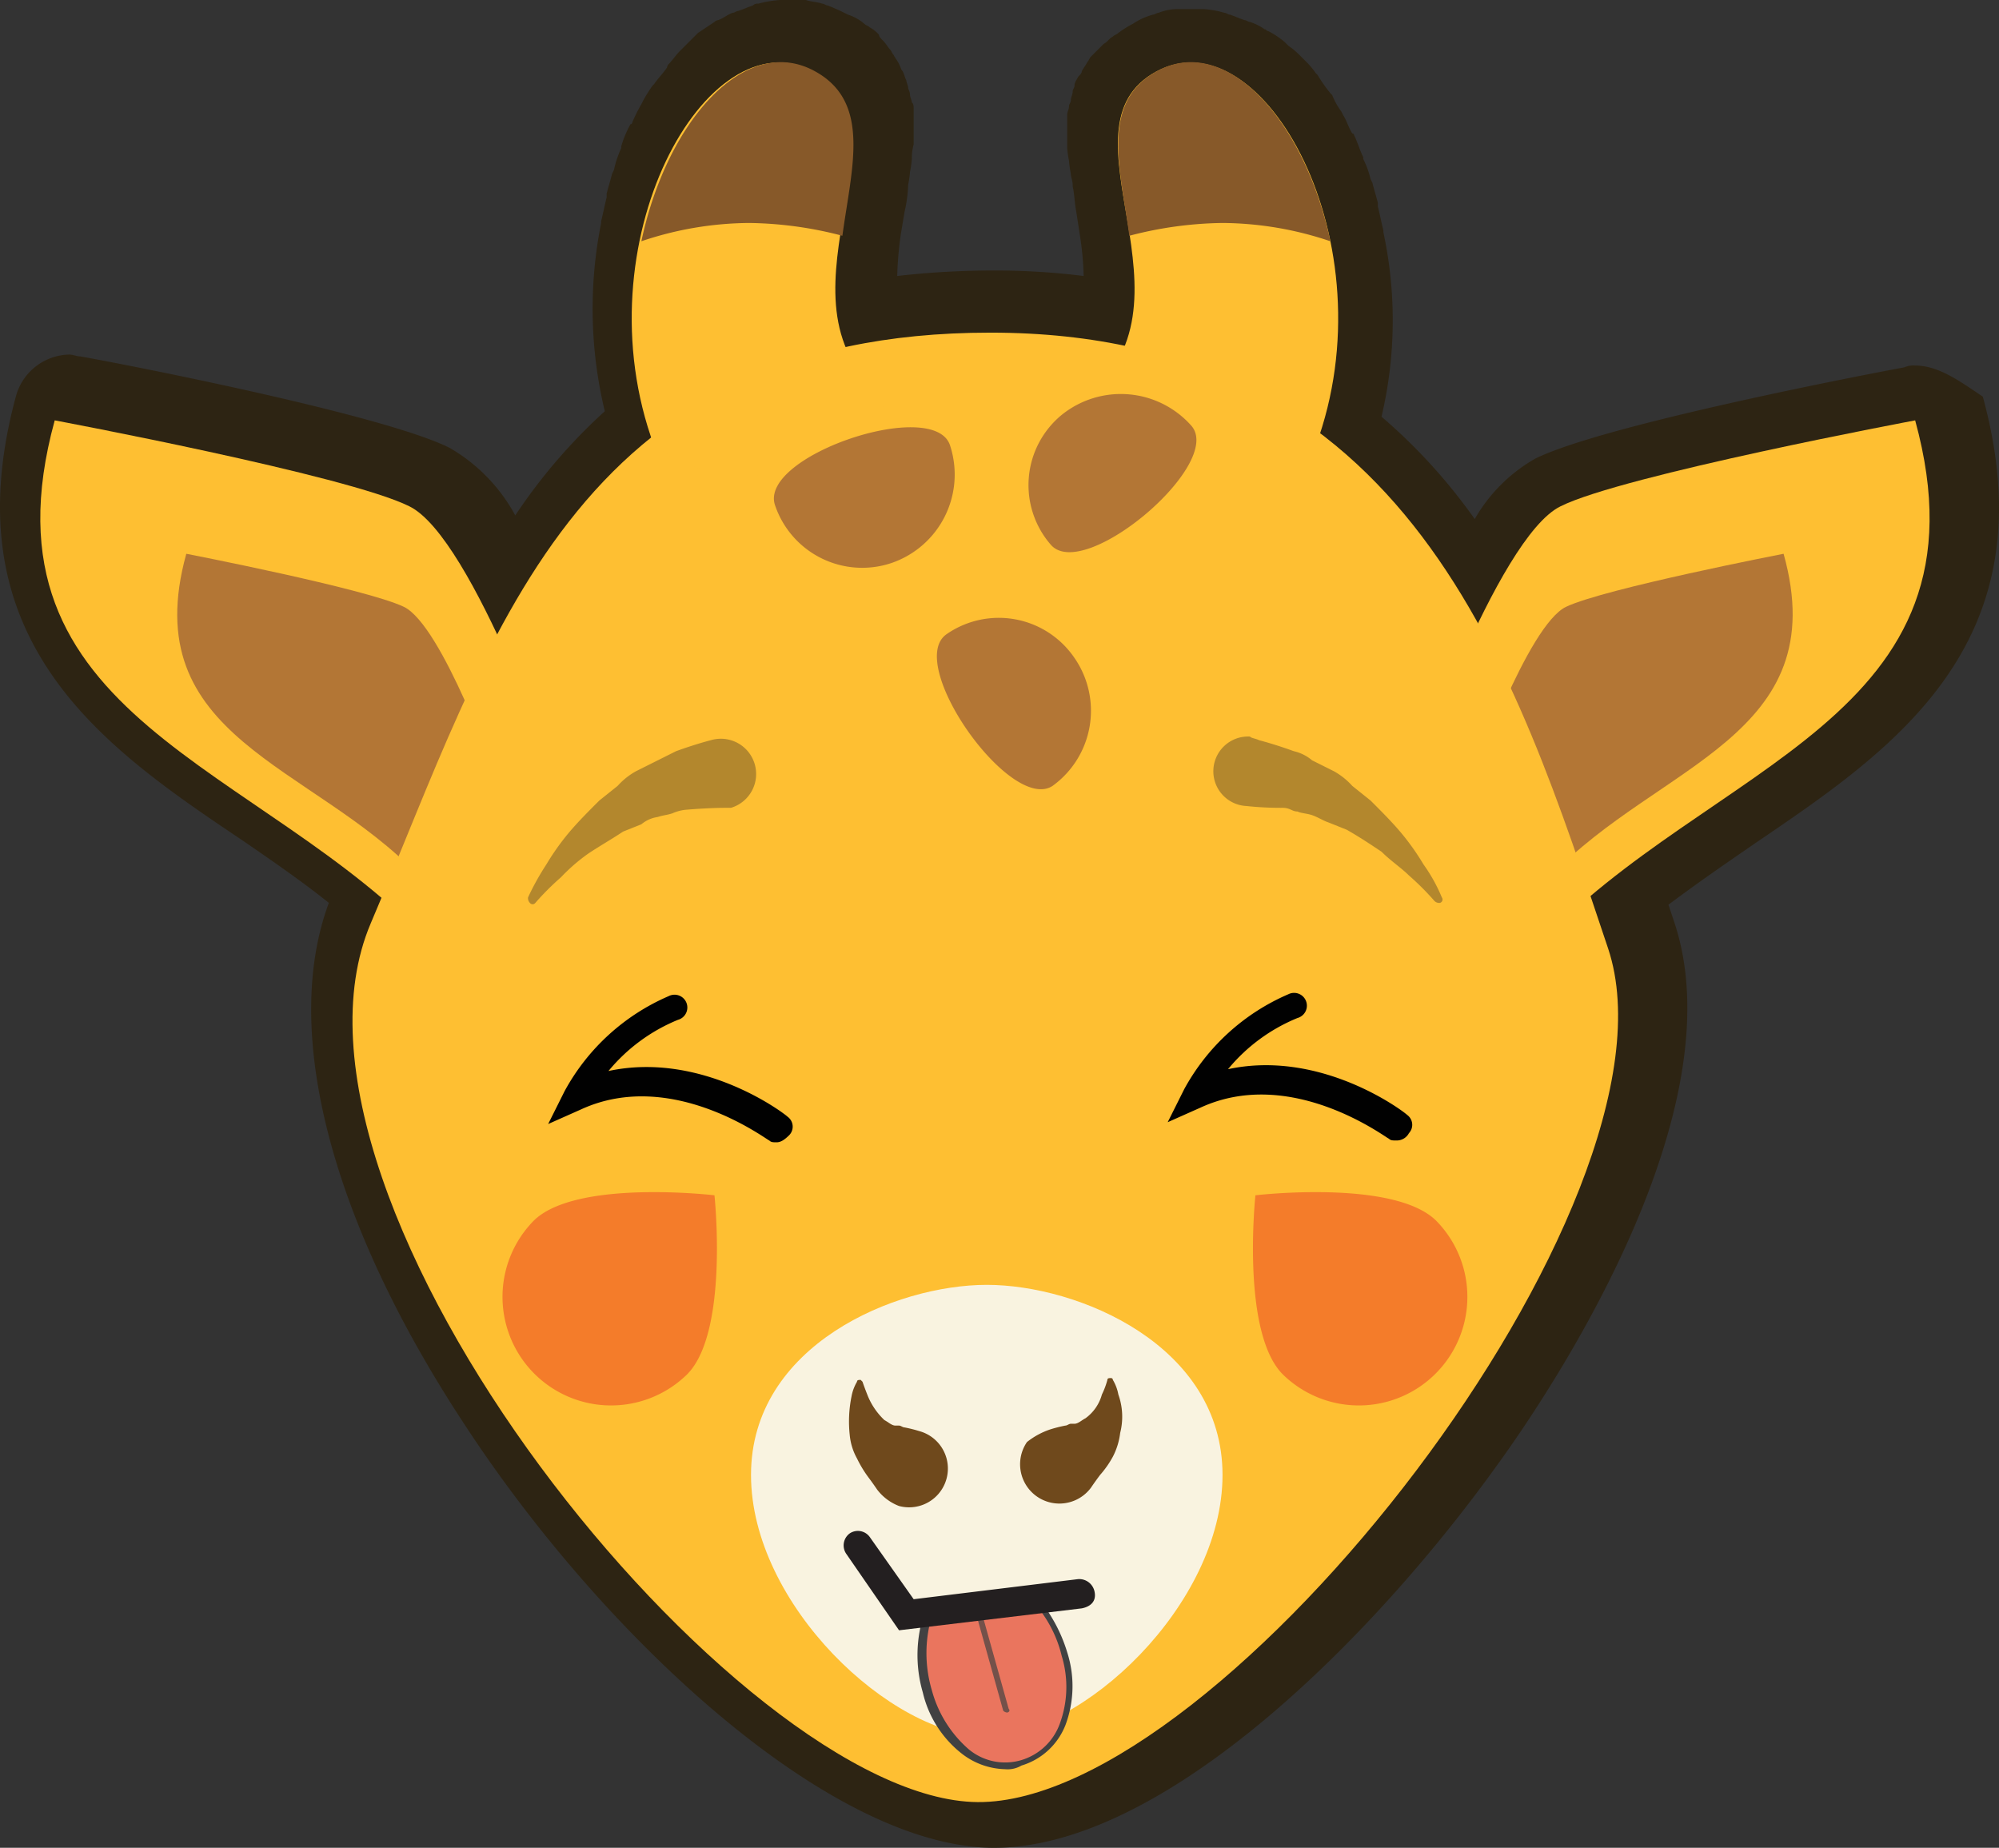 <svg id="Layer_1" data-name="Layer 1" xmlns="http://www.w3.org/2000/svg" viewBox="0 0 109.381 101.1">
  <rect x="0" y="0" width="109.381" height="101.1" fill="#333333" stroke="none"/>
  <title>Artboard 12</title>
  <g>
    <path d="M104.794,20a1.268,1.268,0,0,0-.6.1c-2.7.5-16.6,3.2-20.2,5a8.863,8.863,0,0,0-3.3,3.3,30.659,30.659,0,0,0-5.1-5.6,22.938,22.938,0,0,0,.1-10.1v-.1c-.1-.4-.2-.9-.3-1.3v-.2c-.1-.4-.2-.7-.3-1.1l-.1-.2a4.873,4.873,0,0,0-.4-1.1V8.6c-.2-.4-.3-.8-.5-1.2a.1.1,0,0,0-.1-.1c-.2-.3-.3-.7-.5-1l-.1-.2a4.052,4.052,0,0,1-.5-.9l-.1-.1a8.65,8.65,0,0,1-.7-1l-.1-.1a4.352,4.352,0,0,0-.6-.7l-.2-.2a4.351,4.351,0,0,0-.7-.6l-.2-.2a4.7,4.7,0,0,0-.9-.6c-.1,0-.1-.1-.2-.1a2.994,2.994,0,0,0-.8-.4c-.1,0-.2-.1-.3-.1-.3-.1-.5-.2-.8-.3-.1,0-.2-.1-.3-.1a5.16,5.16,0,0,0-1.1-.2h-1.6a2.921,2.921,0,0,0-.9.2c-.1,0-.2.1-.3.1a3.7,3.7,0,0,0-1.1.5,5.583,5.583,0,0,0-.8.5c-.1.1-.2.1-.3.2-.2.1-.3.3-.5.4l-.3.3-.4.4c-.1.1-.1.2-.2.3-.1.2-.2.3-.3.5,0,.1-.1.2-.2.3-.1.2-.2.3-.2.5,0,.1-.1.2-.1.3,0,.2-.1.3-.1.5,0,.1-.1.2-.1.3,0,.2-.1.3-.1.5V8.1a5.64,5.64,0,0,0,.1.7,5.64,5.64,0,0,0,.1.7c0,.2.1.4.1.6v.1c.1.4.1.9.2,1.4l.2,1.3a16.356,16.356,0,0,1,.2,2.2,38.663,38.663,0,0,0-4.8-.3,46.264,46.264,0,0,0-5.4.3,19.518,19.518,0,0,1,.2-2.3l.2-1.2a7.721,7.721,0,0,0,.2-1.5,5.64,5.64,0,0,0,.1-.7,5.64,5.64,0,0,0,.1-.7,2.815,2.815,0,0,1,.1-.8V6c0-.2,0-.3-.1-.4,0-.1-.1-.3-.1-.4,0-.2-.1-.3-.1-.4s-.1-.3-.1-.4c-.1-.2-.1-.3-.2-.5-.1-.1-.1-.2-.2-.4s-.2-.3-.3-.5c-.1-.1-.1-.2-.2-.3s-.2-.3-.4-.5c-.1-.1-.2-.2-.2-.3a1.755,1.755,0,0,0-.5-.4c-.1-.1-.2-.1-.3-.2a2.622,2.622,0,0,0-.9-.5,11.733,11.733,0,0,0-1.1-.5c-.1,0-.2-.1-.3-.1-.3-.1-.6-.1-.9-.2h-1.4a5.987,5.987,0,0,0-1.2.2.367.367,0,0,0-.3.1c-.3.1-.5.2-.8.3-.1,0-.2.1-.3.1-.3.1-.5.3-.8.4a.349.349,0,0,0-.2.1l-.9.6-.2.2-.6.6-.2.2c-.2.2-.4.5-.6.7a.349.349,0,0,0-.1.2c-.2.3-.5.6-.7.9l-.1.1a9.215,9.215,0,0,0-.5.8l-.1.2a9.293,9.293,0,0,0-.5,1,.1.1,0,0,1-.1.1,6.115,6.115,0,0,0-.5,1.2v.1a5.639,5.639,0,0,0-.4,1.2l-.1.2c-.1.4-.2.7-.3,1.1v.2c-.1.4-.2.9-.3,1.3v.1a23.87,23.87,0,0,0,.2,10.3,30.54,30.54,0,0,0-4.9,5.7,9.454,9.454,0,0,0-3.6-3.7c-3.6-1.8-17.4-4.5-20.2-5-.2,0-.4-.1-.6-.1a3.092,3.092,0,0,0-2.9,2.2c-3.7,13.5,4.8,19.3,12.4,24.4,1.6,1.1,3.2,2.2,4.7,3.4-2.6,7,.1,17.4,7.4,28.5,7.5,11.5,19.9,23.1,28.9,23.2h.1c9.2,0,20.6-11.3,27.5-20.9,3.2-4.4,13.2-19.5,9.7-29.8l-.3-.9c1.6-1.2,3.2-2.3,4.8-3.4,7.5-5.1,16.1-10.9,12.4-24.4C107.294,20.9,106.094,20,104.794,20Z" fill="#2d2413"/>
    <g>
      <g>
        <g>
          <path d="M77.094,43.3s4.8-13.9,8.3-15.6c3.4-1.7,19.4-4.7,19.4-4.7,4.5,16.4-11.3,18.7-20.7,28.8Z" fill="#febf32"/>
          <path d="M80.594,42.7s3-8.5,5.1-9.5,11.9-2.9,11.9-2.9c2.8,10-6.9,11.5-12.7,17.6Z" fill="#b37635"/>
        </g>
        <g>
          <path d="M30.694,43.3s-4.8-13.9-8.3-15.6c-3.4-1.7-19.4-4.7-19.4-4.7-4.5,16.4,11.3,18.7,20.7,28.8Z" fill="#febf32"/>
          <path d="M27.194,42.7s-3-8.5-5.1-9.5-11.9-2.9-11.9-2.9c-2.8,10.1,6.9,11.5,12.7,17.6Z" fill="#b37635"/>
        </g>
      </g>
      <path d="M54.194,18.2c-22.9,0-27.3,16.8-33.9,32.3-6.5,15.2,20.1,48,33.2,48.1,13.4.1,39.1-32.9,34.5-46.7C82.894,36.7,77.194,18.2,54.194,18.2Z" fill="#febf32"/>
      <path d="M41.094,80.7c0,7.1,7.7,14.3,12.9,14.3s12.9-7.2,12.9-14.3-7.9-10.4-12.9-10.4S41.094,73.6,41.094,80.7Z" fill="#f9f3e0"/>
      <g>
        <path d="M57.494,78.2a7.346,7.346,0,0,1,.8-.2c.1,0,.2-.1.3-.1h.2c.2,0,.4-.2.6-.3a2.379,2.379,0,0,0,.9-1.3,4.416,4.416,0,0,0,.3-.8c0-.1.1-.1.2-.1a.1.1,0,0,1,.1.1,2.413,2.413,0,0,1,.3.8,3.6,3.6,0,0,1,.1,2.1,3.814,3.814,0,0,1-.4,1.3,5.338,5.338,0,0,1-.7,1c-.3.4-.5.7-.5.7h0a2.151,2.151,0,0,1-3.5-2.5A4.152,4.152,0,0,1,57.494,78.2Z" fill="#6f491c"/>
        <path d="M47.994,81.5s-.2-.3-.5-.7a6.361,6.361,0,0,1-.6-1,3.259,3.259,0,0,1-.4-1.3,6.852,6.852,0,0,1,.1-2.1,2.413,2.413,0,0,1,.3-.8c0-.1.1-.1.2-.1l.1.1s.1.3.3.8a3.805,3.805,0,0,0,.9,1.3c.2.1.4.3.6.3h.2c.1,0,.2.1.3.1a7.346,7.346,0,0,1,.8.2,2.122,2.122,0,0,1-1.1,4.1,2.73,2.73,0,0,1-1.2-.9Z" fill="#6f491c"/>
      </g>
      <g>
        <path d="M68.894,40.5s.8.2,1.9.6a2.355,2.355,0,0,1,1,.5l1.2.6a3.915,3.915,0,0,1,1,.8l1,.8c.6.6,1.2,1.2,1.7,1.8a13.6,13.6,0,0,1,1.2,1.7,9.039,9.039,0,0,1,1,1.8.192.192,0,0,1-.1.3.367.367,0,0,1-.3-.1,14.665,14.665,0,0,0-1.4-1.4c-.4-.4-1-.8-1.5-1.3-.6-.4-1.2-.8-1.9-1.2l-1-.4c-.3-.1-.6-.3-.9-.4s-.6-.1-.8-.2c-.3,0-.4-.2-.8-.2a17.827,17.827,0,0,1-2-.1,1.9,1.9,0,0,1,.2-3.8C68.494,40.4,68.694,40.4,68.894,40.5Z" fill="#b3872d"/>
        <path d="M39.594,44.2s-.8,0-2,.1a2.354,2.354,0,0,0-.8.2c-.3.1-.5.1-.8.2a1.8,1.8,0,0,0-.9.4l-1,.4c-.6.4-1.3.8-1.9,1.2a10.02,10.02,0,0,0-1.5,1.3,14.667,14.667,0,0,0-1.4,1.4.187.187,0,0,1-.3,0,.367.367,0,0,1-.1-.3,14.123,14.123,0,0,1,1-1.8,13.6,13.6,0,0,1,1.2-1.7c.5-.6,1.1-1.2,1.7-1.8l1-.8a3.915,3.915,0,0,1,1-.8l1.2-.6,1-.5c1.1-.4,1.9-.6,1.9-.6a1.93,1.93,0,1,1,1.1,3.7Z" fill="#b3872d"/>
      </g>
      <g>
        <path d="M76.394,62.4c-.2,0-.3,0-.4-.1-.1,0-5.3-4-10.3-1.7l-1.8.8.9-1.8a11.793,11.793,0,0,1,5.7-5.2.7.7,0,1,1,.5,1.3,9.667,9.667,0,0,0-3.8,2.8c5.1-1.1,9.6,2.3,9.8,2.5a.668.668,0,0,1,.1,1A.755.755,0,0,1,76.394,62.4Z" fill="#010101"/>
        <path d="M42.494,62.5c-.2,0-.3,0-.4-.1-.1,0-5.3-4-10.3-1.7l-1.8.8.9-1.8a11.793,11.793,0,0,1,5.7-5.2.7.7,0,1,1,.5,1.3,9.667,9.667,0,0,0-3.8,2.8c5.1-1.1,9.6,2.3,9.8,2.5a.668.668,0,0,1,.1,1C42.894,62.4,42.694,62.5,42.494,62.5Z" fill="#010101"/>
      </g>
      <g>
        <g>
          <path d="M71.994,24.4c4.1-11.1-2.9-23.6-8.7-20.5s2.9,12.8-4.1,18C65.694,29.4,71.994,24.4,71.994,24.4Z" fill="#febf32"/>
          <path d="M66.894,12.2a18.711,18.711,0,0,1,5.9,1c-1.4-6.6-5.7-11.4-9.5-9.3-3.1,1.7-2,5.3-1.5,9A20.929,20.929,0,0,1,66.894,12.2Z" fill="#875929"/>
        </g>
        <g>
          <path d="M35.794,24.4c-4.1-11.1,2.9-23.6,8.7-20.5s-2.9,12.8,4.1,18C42.194,29.4,35.794,24.4,35.794,24.4Z" fill="#febf32"/>
          <path d="M40.994,12.2a18.711,18.711,0,0,0-5.9,1c1.4-6.6,5.7-11.4,9.5-9.3,3.1,1.7,2,5.3,1.5,9A20.929,20.929,0,0,0,40.994,12.2Z" fill="#875929"/>
        </g>
      </g>
      <g>
        <g>
          <path d="M56.394,87.2l-4.5.6-1.1.5a7.777,7.777,0,0,0-.1,4.3c.8,2.9,3,4.5,5.1,3.9s3.2-3.1,2.4-6A6.691,6.691,0,0,0,56.394,87.2Z" fill="#ea755e"/>
          <path d="M54.994,96.8a4.006,4.006,0,0,1-2.3-.8,5.979,5.979,0,0,1-2.2-3.4,7.3,7.3,0,0,1,.1-4.4v-.1l1.2-.5,4.6-.6.1.1a8.4,8.4,0,0,1,1.9,3.3,6.062,6.062,0,0,1-.1,4,3.735,3.735,0,0,1-2.4,2.2A1.486,1.486,0,0,1,54.994,96.8Zm-4-8.4a7.145,7.145,0,0,0,0,4.1,6.522,6.522,0,0,0,2,3.2,3.11,3.11,0,0,0,2.9.6,3.217,3.217,0,0,0,2.1-2,5.816,5.816,0,0,0,.1-3.7,6.721,6.721,0,0,0-1.7-3.1l-4.4.6Z" fill="#414142"/>
        </g>
        <g opacity="0.7">
          <path d="M55.094,93.7a.349.349,0,0,1-.2-.1l-1.4-5c0-.1,0-.2.1-.2s.2,0,.2.1l1.4,5c.1.1,0,.2-.1.2Z" fill="#414142"/>
        </g>
        <path d="M49.194,89.2l-2.9-4.2a.814.814,0,0,1,.2-1.1.8.8,0,0,1,1.1.2l2.4,3.4,9-1.1a.856.856,0,0,1,.9.7c.1.5-.2.8-.7.9Z" fill="#231f20"/>
      </g>
      <g>
        <path d="M78.594,66.8a5.94,5.94,0,0,1-8.4,8.4c-2.3-2.3-1.5-9.8-1.5-9.8S76.294,64.5,78.594,66.8Z" fill="#f47c2a"/>
        <path d="M29.194,66.8a5.94,5.94,0,0,0,8.4,8.4c2.3-2.3,1.5-9.8,1.5-9.8S31.494,64.5,29.194,66.8Z" fill="#f47c2a"/>
      </g>
      <g>
        <path d="M51.794,34.7a5.007,5.007,0,0,1,7,1.3,5.076,5.076,0,0,1-1.2,7C55.294,44.5,49.494,36.3,51.794,34.7Z" fill="#b37635"/>
        <path d="M51.994,24.4a5.116,5.116,0,0,1-3.2,6.4,5.034,5.034,0,0,1-6.4-3.2C41.594,24.9,51.194,21.7,51.994,24.4Z" fill="#b37635"/>
        <path d="M65.194,23.3c1.8,2.1-5.9,8.6-7.7,6.5a4.971,4.971,0,0,1,.6-7.1A5.155,5.155,0,0,1,65.194,23.3Z" fill="#b37635"/>
      </g>
    </g>
  </g>
</svg>
